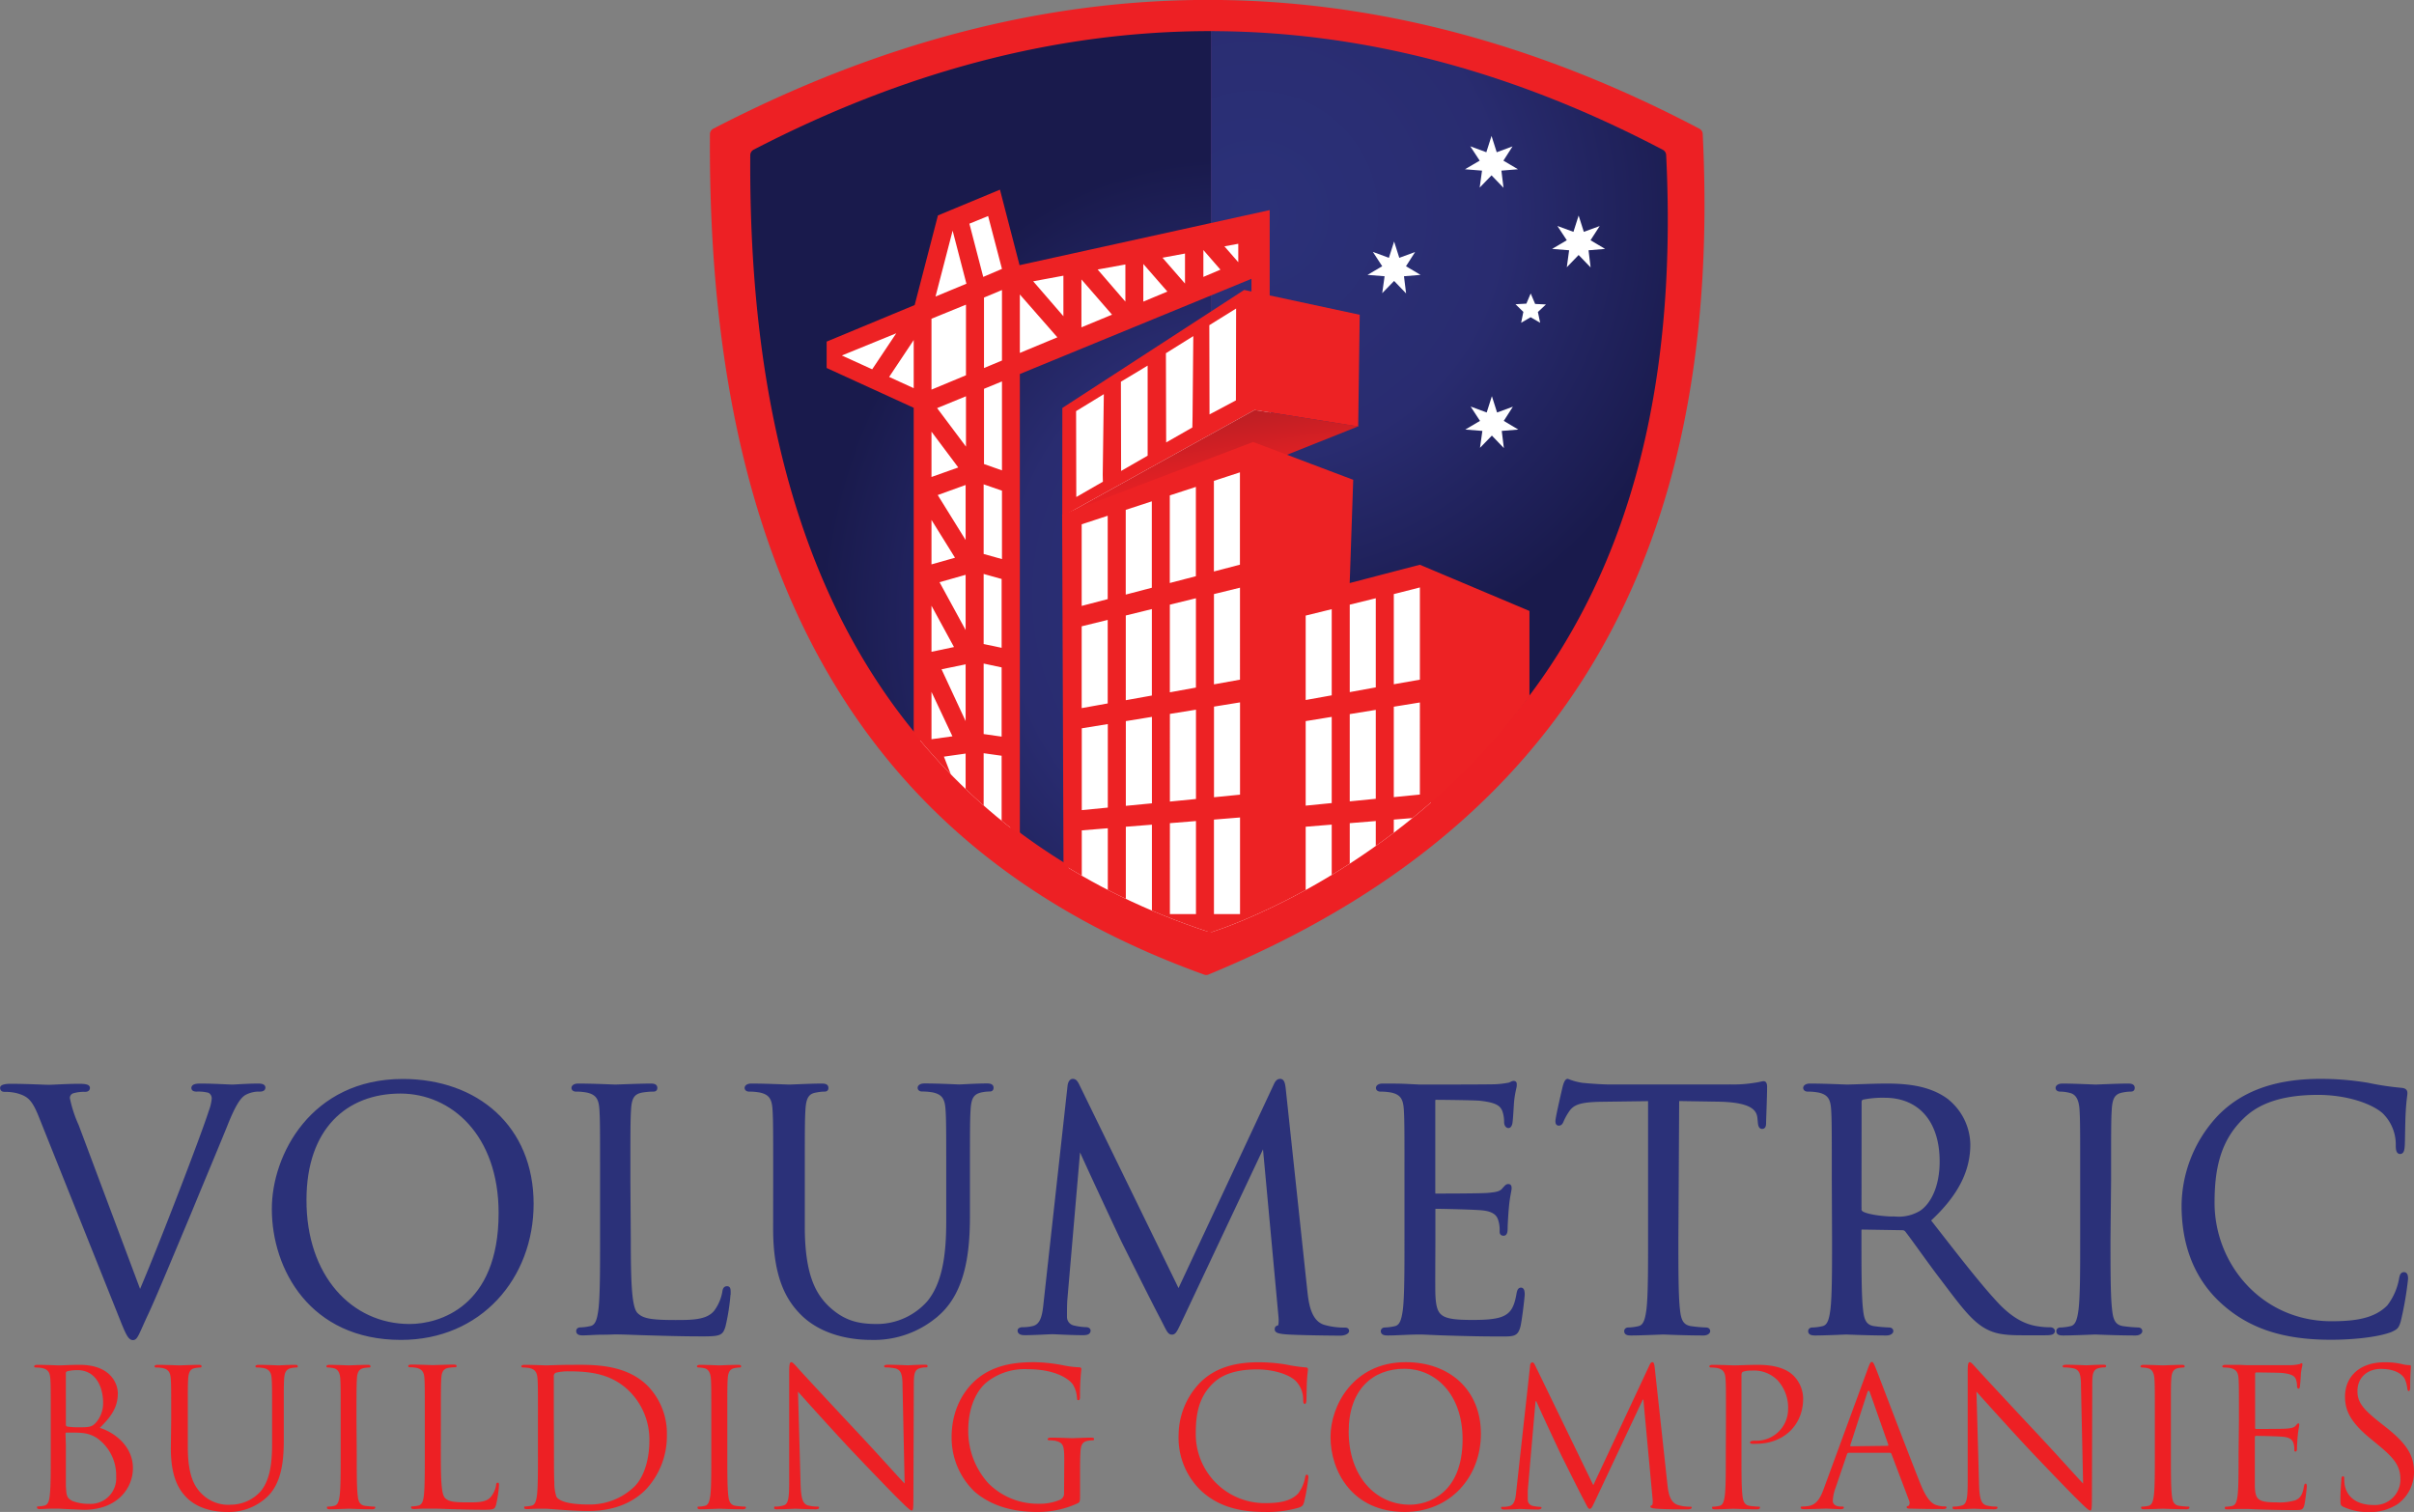 <svg xmlns="http://www.w3.org/2000/svg" xmlns:xlink="http://www.w3.org/1999/xlink" viewBox="0 0 479.44 300.31"><rect x="0" y="0" width="479.44" height="300.31" fill="#808080" stroke="none"/><defs><style>.cls-1{fill:none;}.cls-2{fill:#2b3179;stroke:#2b3179;stroke-miterlimit:10;stroke-width:0.68px;}.cls-3{fill:#ed2024;}.cls-4{clip-path:url(#clip-path);}.cls-5,.cls-7{fill:#fff;}.cls-6{fill:#ed2224;}.cls-6,.cls-7{fill-rule:evenodd;}.cls-8{fill:url(#New_Gradient_Swatch_1);}.cls-9{fill:url(#New_Gradient_Swatch_2);}.cls-10{fill:url(#New_Gradient_Swatch_2-2);}.cls-11{clip-path:url(#clip-path-2);}.cls-12{fill:url(#New_Gradient_Swatch_1-2);}</style><clipPath id="clip-path"><path class="cls-1" d="M148.94,31c-.76,9.51-7.54,121.54,90.84,153.94a1.17,1.17,0,0,0,.74,0c6.58-2.12,99.51-34.28,89.92-154a1.23,1.23,0,0,0-.56-.93c-7-4.35-85.55-50.72-180.31,0A1.2,1.2,0,0,0,148.94,31Z"/></clipPath><linearGradient id="New_Gradient_Swatch_1" x1="234.75" y1="109.21" x2="235.84" y2="125.98" gradientTransform="matrix(1.01, -0.09, 0, 0.99, 0.93, -5.56)" gradientUnits="userSpaceOnUse"><stop offset="0" stop-color="#b61f24"/><stop offset="1" stop-color="#ed2024"/></linearGradient><radialGradient id="New_Gradient_Swatch_2" cx="242.1" cy="125.4" fx="227.735" r="94.11" gradientTransform="matrix(-0.01, 1, -0.86, -0.01, 353.78, -115.23)" gradientUnits="userSpaceOnUse"><stop offset="0" stop-color="#2b3179"/><stop offset="0.53" stop-color="#292c70"/><stop offset="1" stop-color="#191a4c"/></radialGradient><radialGradient id="New_Gradient_Swatch_2-2" cx="249.3" cy="42.44" fx="249.301" r="92.1" gradientTransform="matrix(1, 0, 0, 1, 0, 0)" xlink:href="#New_Gradient_Swatch_2"/><clipPath id="clip-path-2"><path class="cls-1" d="M148.93,30.73c-.76,9.53-7.56,121.87,91.09,154.37a1.17,1.17,0,0,0,.74,0c6.6-2.12,99.79-34.37,90.17-154.42a1.2,1.2,0,0,0-.56-.92c-7-4.37-85.79-50.87-180.81,0A1.18,1.18,0,0,0,148.93,30.73Z"/></clipPath><linearGradient id="New_Gradient_Swatch_1-2" x1="234.98" y1="109.07" x2="236.07" y2="125.89" xlink:href="#New_Gradient_Swatch_1"/></defs><g id="Layer_2" data-name="Layer 2"><g id="Layer_1-2" data-name="Layer 1"><path class="cls-2" d="M27.8,256.92c3.79-8.74,12.53-31.5,14-36.2a9.26,9.26,0,0,0,.59-2.48,1.6,1.6,0,0,0-.85-1.5,8.26,8.26,0,0,0-2.48-.26c-.39,0-.71-.07-.71-.39s.39-.53,1.43-.53c2.61,0,5.61.2,6.39.2.4,0,3.2-.2,5.09-.2.72,0,1.11.14,1.11.46s-.26.46-.78.46a5.93,5.93,0,0,0-3.13.78c-.85.59-1.83,1.7-3.59,6.13-.72,1.83-4,9.66-7.31,17.68-4,9.53-6.91,16.57-8.41,19.77-1.83,3.91-2.09,5-2.74,5s-1.11-.92-2.35-4.05l-16-40c-1.44-3.65-2.42-4.37-4.7-5a10.2,10.2,0,0,0-2.48-.26c-.39,0-.52-.2-.52-.46s.65-.46,1.7-.46c3.13,0,6.85.2,7.63.2s3.59-.2,6.06-.2c1.18,0,1.77.14,1.77.46s-.2.46-.66.46a7.58,7.58,0,0,0-2.47.32,1.31,1.31,0,0,0-.85,1.31,24.79,24.79,0,0,0,1.76,5.41Z"/><path class="cls-2" d="M80,214.65c14.68,0,25.64,9.26,25.64,24.46,0,14.62-10.31,26.69-26,26.69-17.88,0-25.31-13.9-25.31-25.64C54.29,229.59,62,214.65,80,214.65Zm1.37,48.67c5.87,0,18-3.4,18-22.38,0-15.65-9.53-24.07-19.84-24.07-10.89,0-19,7.18-19,21.46C60.49,253.53,69.62,263.32,81.36,263.32Z"/><path class="cls-2" d="M124.94,246.1c0,9.58.26,13.76,1.43,14.93s2.74,1.5,7.83,1.5c3.46,0,6.33-.06,7.89-1.95a9.18,9.18,0,0,0,1.7-3.92c.06-.52.2-.85.59-.85s.39.27.39,1a42.07,42.07,0,0,1-1,6.53c-.46,1.5-.65,1.76-4.11,1.76-4.7,0-8.09-.13-10.83-.2s-4.76-.19-6.65-.19c-.26,0-1.37.06-2.68.06s-2.74.13-3.72.13c-.71,0-1-.13-1-.52,0-.2.13-.39.52-.39a10.14,10.14,0,0,0,2-.26c1.3-.26,1.63-1.7,1.89-3.59.33-2.74.33-7.89.33-14.16V234.48c0-10.17,0-12-.13-14.09s-.66-3.26-2.81-3.72a12.23,12.23,0,0,0-2.22-.19c-.26,0-.52-.13-.52-.39s.33-.53,1-.53c2.93,0,7,.2,7.37.2s5.09-.2,7-.2c.72,0,1,.14,1,.53s-.26.39-.53.39a15.26,15.26,0,0,0-2.15.19c-1.89.33-2.41,1.44-2.54,3.72-.13,2.09-.13,3.92-.13,14.09Z"/><path class="cls-2" d="M153.9,234.48c0-10.17,0-12-.13-14.09s-.65-3.26-2.8-3.72a12.39,12.39,0,0,0-2.22-.19c-.26,0-.52-.13-.52-.39s.32-.53,1-.53c2.94,0,6.91.2,7.5.2s4.5-.2,6.46-.2c.72,0,1,.14,1,.53s-.26.39-.52.39a9.65,9.65,0,0,0-1.63.19c-1.76.27-2.28,1.44-2.41,3.72-.13,2.09-.13,3.92-.13,14.09v9.14c0,9.39,2.08,13.43,4.89,16.11,3.2,3,6.13,3.59,9.85,3.59a13.72,13.72,0,0,0,10.24-4.7c3-3.72,3.79-9.26,3.79-16v-8.16c0-10.17,0-12-.14-14.09s-.65-3.26-2.8-3.72a12.23,12.23,0,0,0-2.22-.19c-.26,0-.52-.13-.52-.39s.33-.53,1-.53c2.94,0,6.53.2,6.92.2s3.52-.2,5.48-.2c.72,0,1,.14,1,.53s-.26.39-.52.39a9.54,9.54,0,0,0-1.63.19c-1.76.4-2.28,1.44-2.41,3.72-.13,2.09-.13,3.92-.13,14.09v7c0,7-.79,14.88-6,19.51A19.13,19.13,0,0,1,173,265.8c-2.21,0-8.8-.27-13.43-4.64-3.2-3.06-5.68-7.63-5.68-17.15Z"/><path class="cls-2" d="M259.32,256.53c.26,2.35.72,6,3.52,6.92a14.31,14.31,0,0,0,4.24.58c.33,0,.52.07.52.33s-.58.59-1.37.59c-1.43,0-8.48-.07-10.89-.26-1.5-.13-1.83-.33-1.83-.66s.13-.39.46-.45.39-1.18.26-2.35l-3.13-33.86h-.2l-16,33.92c-1.37,2.87-1.56,3.46-2.15,3.46s-.78-.65-2-3c-1.7-3.19-7.31-14.48-7.64-15.13-.58-1.18-7.89-16.83-8.61-18.6h-.26l-2.61,30.27c-.06,1-.06,2.22-.06,3.33a2.08,2.08,0,0,0,1.69,2,12.21,12.21,0,0,0,2.48.33c.26,0,.52.13.52.33,0,.45-.39.58-1.17.58-2.41,0-5.54-.19-6.07-.19s-3.72.19-5.48.19c-.65,0-1.1-.13-1.1-.58,0-.2.32-.33.65-.33a8.13,8.13,0,0,0,1.95-.2c2.16-.39,2.35-2.93,2.61-5.41l4.7-42.53c.07-.72.33-1.18.72-1.18s.65.26,1,1l20,41,19.18-41c.26-.59.52-1,1-1s.65.52.78,1.76Z"/><path class="cls-2" d="M279.28,234.48c0-10.17,0-12-.13-14.09s-.65-3.26-2.8-3.72a12.39,12.39,0,0,0-2.22-.19c-.26,0-.52-.13-.52-.39s.32-.53,1-.53c1.5,0,3.26,0,4.7.07l2.67.13c.46,0,13.44,0,14.94-.06a17.79,17.79,0,0,0,2.8-.33c.33-.07.59-.33.92-.33s.26.26.26.59-.33,1.24-.52,3.07c-.07.65-.2,3.52-.33,4.3-.06.33-.19.72-.46.72s-.52-.33-.52-.85a6.92,6.92,0,0,0-.39-2.35c-.46-1-1.11-1.82-4.63-2.21-1.11-.14-8.22-.2-8.94-.2-.26,0-.39.2-.39.65v18c0,.45.07.65.39.65.85,0,8.87,0,10.37-.13s2.48-.26,3.07-.92.72-.84,1-.84.33.13.33.52-.33,1.5-.53,3.65c-.13,1.31-.26,3.72-.26,4.18s0,1.24-.45,1.24-.46-.26-.46-.59a6.65,6.65,0,0,0-.26-2.15c-.26-.92-.85-2-3.39-2.29-1.77-.19-8.22-.32-9.33-.32a.41.41,0,0,0-.46.45V246c0,2.22-.06,9.79,0,11.16.2,4.5,1.18,5.35,7.57,5.35,1.69,0,4.56,0,6.26-.72s2.48-2,2.94-4.7c.13-.71.26-1,.58-1s.39.52.39,1-.52,5-.84,6.33c-.46,1.7-1,1.7-3.53,1.7-4.89,0-8.48-.13-11-.2s-4.11-.19-5.09-.19c-.13,0-1.24,0-2.61.06s-2.8.13-3.78.13c-.72,0-1.05-.13-1.05-.52,0-.2.13-.39.53-.39a10,10,0,0,0,1.95-.26c1.31-.26,1.63-1.7,1.9-3.59.32-2.74.32-7.89.32-14.16Z"/><path class="cls-2" d="M333,246c0,6.27,0,11.42.32,14.16.2,1.89.59,3.33,2.55,3.59a28.55,28.55,0,0,0,2.93.26c.39,0,.52.19.52.39s-.32.52-1,.52c-3.59,0-7.7-.19-8-.19s-4.44.19-6.4.19c-.71,0-1-.13-1-.52,0-.2.13-.39.52-.39a10.14,10.14,0,0,0,2-.26c1.3-.26,1.63-1.7,1.89-3.59.33-2.74.33-7.89.33-14.16V218.37l-9.66.13c-4,.07-5.61.52-6.65,2.09a11.56,11.56,0,0,0-1.11,2c-.2.52-.39.65-.65.65s-.33-.19-.33-.58c0-.66,1.31-6.27,1.44-6.79s.39-1.24.65-1.24a12.29,12.29,0,0,0,2.87.78c1.89.2,4.37.33,5.15.33h24.47a25.68,25.68,0,0,0,4.63-.33c1-.13,1.56-.32,1.82-.32s.33.39.33.78c0,2-.2,6.46-.2,7.18s-.19.84-.45.84-.46-.19-.52-1.1l-.07-.72c-.19-2-1.76-3.46-8-3.59l-8.22-.13Z"/><path class="cls-2" d="M364.15,234.48c0-10.17,0-12-.13-14.09s-.65-3.26-2.81-3.72a12.2,12.2,0,0,0-2.21-.19c-.27,0-.53-.13-.53-.39s.33-.53,1-.53c2.93,0,7,.2,7.37.2.72,0,5.67-.2,7.7-.2,4.11,0,8.48.4,11.94,2.88a11.41,11.41,0,0,1,4.5,8.87c0,4.82-2,9.65-7.9,15.07,5.35,6.85,9.79,12.65,13.57,16.7,3.52,3.72,6.33,4.43,8,4.69a15.29,15.29,0,0,0,2.54.2c.33,0,.59.19.59.39,0,.39-.39.52-1.56.52h-4.64c-3.65,0-5.28-.32-7-1.24-2.8-1.5-5.08-4.69-8.8-9.59-2.74-3.58-5.81-8-7.11-9.65a1.06,1.06,0,0,0-.85-.39l-8-.13c-.33,0-.46.19-.46.52V246c0,6.27,0,11.42.32,14.16.2,1.89.59,3.33,2.55,3.59a28.55,28.55,0,0,0,2.93.26c.4,0,.53.19.53.39s-.33.52-1.05.52c-3.59,0-7.7-.19-8-.19-.07,0-4.18.19-6.13.19-.72,0-1.05-.13-1.05-.52,0-.2.13-.39.52-.39a10.14,10.14,0,0,0,2-.26c1.31-.26,1.63-1.7,1.89-3.59.33-2.74.33-7.89.33-14.16Zm5.22,5.68a.84.84,0,0,0,.46.78c1,.59,4,1.05,6.84,1.05a8.49,8.49,0,0,0,4.9-1.24c2.28-1.57,4-5.09,4-10.05,0-8.15-4.31-13-11.29-13a20,20,0,0,0-4.37.39.79.79,0,0,0-.52.79Z"/><path class="cls-2" d="M418.82,246c0,6.27,0,11.42.32,14.16.2,1.89.59,3.33,2.55,3.59a28.55,28.55,0,0,0,2.93.26c.39,0,.52.19.52.39s-.32.52-1,.52c-3.59,0-7.7-.19-8-.19s-4.44.19-6.4.19c-.71,0-1-.13-1-.52,0-.2.13-.39.52-.39a10.14,10.14,0,0,0,2-.26c1.3-.26,1.63-1.7,1.89-3.59.33-2.74.33-7.89.33-14.16V234.48c0-10.17,0-12-.13-14.09s-.79-3.32-2.22-3.65a8.37,8.37,0,0,0-2-.26c-.27,0-.53-.13-.53-.39s.33-.53,1.05-.53c2.15,0,6.26.2,6.59.2s4.43-.2,6.39-.2c.72,0,1,.14,1,.53s-.26.39-.52.39a9.54,9.54,0,0,0-1.63.19c-1.76.33-2.28,1.44-2.41,3.72-.13,2.09-.13,3.92-.13,14.09Z"/><path class="cls-2" d="M441.52,258.75c-6.33-5.68-7.9-13.11-7.9-19.31a26,26,0,0,1,7.31-17.81c3.91-3.91,9.85-7,19.9-7a56.67,56.67,0,0,1,9.46.78,55.49,55.49,0,0,0,6.65,1c.72.07.85.33.85.72s-.2,1.31-.33,3.65c-.13,2.16-.13,5.74-.19,6.72s-.2,1.37-.59,1.37-.52-.45-.52-1.37a9,9,0,0,0-2.74-6.65c-2.29-2-7.31-3.72-13.05-3.72-8.68,0-12.72,2.54-15,4.76-4.77,4.57-5.88,10.37-5.88,17,0,12.46,9.6,23.88,23.55,23.88,4.9,0,8.75-.59,11.36-3.27a12.52,12.52,0,0,0,2.41-5.48c.13-.71.26-1,.65-1s.46.46.46,1a66.08,66.08,0,0,1-1.44,8.35c-.39,1.24-.52,1.37-1.69,1.9-2.61,1-7.57,1.5-11.75,1.5C453.26,265.8,446.67,263.38,441.52,258.75Z"/><path class="cls-3" d="M10.08,282.09c0-5.92,0-7-.08-8.19s-.38-1.9-1.63-2.17a7.65,7.65,0,0,0-1.29-.11c-.15,0-.3-.08-.3-.23s.19-.3.61-.3c1.7,0,4.09.11,4.28.11.91,0,2.4-.11,4.14-.11,6.23,0,7.59,3.79,7.59,5.69,0,3.11-1.78,5-3.57,6.83,2.81.87,6.57,3.57,6.57,8,0,4.06-3.19,8.27-9.68,8.27-.42,0-1.63-.07-2.73-.11s-2.16-.11-2.32-.11-.72,0-1.51,0-1.64.08-2.21.08c-.41,0-.6-.08-.6-.3s.07-.23.3-.23a6.36,6.36,0,0,0,1.14-.15c.76-.16,1-1,1.1-2.09.19-1.6.19-4.59.19-8.24Zm3,.84c0,.26.07.34.26.42a14.57,14.57,0,0,0,2.32.15c2.12,0,2.65-.08,3.45-1a5.85,5.85,0,0,0,1.37-3.83c0-3.15-1.41-6.53-5.13-6.53a8.65,8.65,0,0,0-1.82.19c-.34.08-.45.19-.45.42Zm0,4c0,2.92,0,7.63,0,8.2.12,1.86.12,2.39,1.29,3a9,9,0,0,0,3.34.57,5.07,5.07,0,0,0,5.36-5.39,9.07,9.07,0,0,0-3.69-7.59,6.26,6.26,0,0,0-3.15-1.1c-.49-.08-2.39-.08-3-.08-.15,0-.22.08-.22.27Z"/><path class="cls-3" d="M34,282.09c0-5.92,0-7-.08-8.19s-.38-1.9-1.63-2.17a7.65,7.65,0,0,0-1.29-.11c-.15,0-.31-.08-.31-.23s.19-.3.61-.3c1.71,0,4,.11,4.37.11s2.62-.11,3.75-.11c.42,0,.61.07.61.3s-.15.23-.3.23a6.12,6.12,0,0,0-.95.11c-1,.15-1.33.84-1.41,2.17s-.07,2.27-.07,8.19v5.32c0,5.46,1.21,7.82,2.84,9.37a7.42,7.42,0,0,0,5.74,2.09,8,8,0,0,0,5.95-2.73c1.75-2.17,2.21-5.39,2.21-9.3v-4.75c0-5.92,0-7-.08-8.19s-.38-1.9-1.63-2.17a7.74,7.74,0,0,0-1.29-.11c-.16,0-.31-.08-.31-.23s.19-.3.61-.3c1.71,0,3.8.11,4,.11s2-.11,3.19-.11c.42,0,.61.07.61.3s-.15.23-.3.23a6.12,6.12,0,0,0-1,.11c-1,.23-1.33.84-1.41,2.17s-.07,2.27-.07,8.19v4.06c0,4.1-.46,8.66-3.5,11.35a11.09,11.09,0,0,1-7.81,2.81c-1.29,0-5.13-.15-7.82-2.69-1.86-1.79-3.3-4.44-3.3-10Z"/><path class="cls-3" d="M70.85,288.77c0,3.65,0,6.64.19,8.24.11,1.1.34,1.93,1.48,2.09.53.07,1.37.15,1.71.15s.3.11.3.23-.19.3-.6.3c-2.09,0-4.48-.11-4.67-.11s-2.58.11-3.72.11c-.42,0-.61-.08-.61-.3s.08-.23.3-.23a6.25,6.25,0,0,0,1.14-.15c.76-.16.95-1,1.1-2.09.19-1.6.19-4.59.19-8.24v-6.68c0-5.92,0-7-.07-8.19s-.46-1.94-1.29-2.13a5.19,5.19,0,0,0-1.18-.15c-.15,0-.3-.08-.3-.23s.19-.3.6-.3c1.26,0,3.65.11,3.84.11s2.58-.11,3.72-.11c.41,0,.6.07.6.3s-.15.23-.3.23a6.25,6.25,0,0,0-1,.11c-1,.19-1.33.84-1.4,2.17s-.08,2.27-.08,8.19Z"/><path class="cls-3" d="M87.55,288.85c0,5.58.15,8,.84,8.69s1.59.87,4.55.87c2,0,3.68,0,4.59-1.14a5.12,5.12,0,0,0,1-2.27c0-.31.11-.5.34-.5s.23.16.23.57a23.5,23.5,0,0,1-.57,3.8c-.26.87-.38,1-2.39,1-2.73,0-4.71-.07-6.3-.11s-2.77-.11-3.87-.11c-.15,0-.8,0-1.56,0s-1.59.08-2.16.08c-.42,0-.61-.08-.61-.3s.08-.23.31-.23a6.25,6.25,0,0,0,1.13-.15c.76-.16,1-1,1.11-2.09.18-1.6.18-4.59.18-8.24v-6.68c0-5.92,0-7-.07-8.19s-.38-1.9-1.63-2.17a7.74,7.74,0,0,0-1.29-.11c-.15,0-.31-.08-.31-.23s.19-.3.61-.3c1.71,0,4.1.11,4.29.11s3-.11,4.1-.11c.42,0,.61.07.61.3s-.16.23-.31.23a9.76,9.76,0,0,0-1.25.11c-1.1.19-1.41.84-1.48,2.17s-.08,2.27-.08,8.19Z"/><path class="cls-3" d="M106.84,282.09c0-5.92,0-7-.08-8.19s-.38-1.9-1.63-2.17a7.65,7.65,0,0,0-1.29-.11c-.15,0-.3-.08-.3-.23s.19-.3.6-.3c1.71,0,4.1.11,4.29.11.46,0,2.85-.11,5.12-.11,3.76,0,10.71-.34,15.22,4.32a13.57,13.57,0,0,1,3.68,9.64,15.54,15.54,0,0,1-4.09,10.71c-1.64,1.7-5.05,4.36-11.5,4.36-1.64,0-3.65-.11-5.28-.23s-3-.22-3.15-.22-.72,0-1.52,0-1.63.08-2.2.08c-.42,0-.61-.08-.61-.3s.08-.23.31-.23a6.48,6.48,0,0,0,1.14-.15c.76-.16.94-1,1.1-2.09.19-1.6.19-4.59.19-8.24Zm3.18,4.1c0,4,0,7.52.08,8.24a8.39,8.39,0,0,0,.42,2.88c.49.72,2,1.52,6.45,1.52a12.73,12.73,0,0,0,9-3.53c2-1.94,3-5.58,3-9.07a13.59,13.59,0,0,0-3.64-9.56c-3.57-3.76-7.9-4.29-12.42-4.29a10.24,10.24,0,0,0-2.46.26.7.7,0,0,0-.46.76c0,1.29,0,5.16,0,8.09Z"/><path class="cls-3" d="M144.45,288.77c0,3.65,0,6.64.19,8.24.12,1.1.35,1.93,1.48,2.09.53.07,1.37.15,1.71.15s.31.11.31.23-.2.3-.61.3c-2.09,0-4.48-.11-4.67-.11s-2.58.11-3.72.11c-.42,0-.61-.08-.61-.3s.08-.23.31-.23a6.48,6.48,0,0,0,1.14-.15c.75-.16.94-1,1.1-2.09.19-1.6.19-4.59.19-8.24v-6.68c0-5.92,0-7-.08-8.19s-.46-1.94-1.29-2.13a5.19,5.19,0,0,0-1.18-.15c-.15,0-.3-.08-.3-.23s.19-.3.61-.3c1.25,0,3.64.11,3.83.11s2.58-.11,3.72-.11c.42,0,.61.07.61.3s-.16.23-.31.23a6.39,6.39,0,0,0-.95.11c-1,.19-1.32.84-1.4,2.17s-.08,2.27-.08,8.19Z"/><path class="cls-3" d="M159,294.62c.08,3.11.46,4.1,1.48,4.4a8.36,8.36,0,0,0,1.9.23c.19,0,.3.07.3.23s-.22.3-.68.3c-2.16,0-3.68-.11-4-.11s-1.94.11-3.65.11c-.37,0-.6,0-.6-.3s.11-.23.3-.23a5.5,5.5,0,0,0,1.56-.23c.95-.27,1.13-1.37,1.13-4.82l0-21.75c0-1.48.12-1.89.42-1.89s1,.83,1.33,1.21c.57.65,6.22,6.76,12.07,13,3.75,4,7.89,8.65,9.11,9.9l-.42-19.28c0-2.46-.31-3.3-1.48-3.6a10.29,10.29,0,0,0-1.86-.19c-.27,0-.31-.12-.31-.27s.31-.26.76-.26c1.71,0,3.53.11,3.95.11s1.67-.11,3.23-.11c.41,0,.68,0,.68.26s-.15.27-.42.27a3.47,3.47,0,0,0-.91.11c-1.25.27-1.4,1.1-1.4,3.38l-.08,22.24c0,2.5-.07,2.69-.34,2.69s-.76-.41-2.77-2.42c-.42-.38-5.88-6-9.91-10.29-4.4-4.74-8.69-9.53-9.9-10.89Z"/><path class="cls-3" d="M211.37,290.1c0-3.07-.19-3.49-1.71-3.91a7.65,7.65,0,0,0-1.29-.11c-.15,0-.3-.08-.3-.23s.19-.3.61-.3c1.7,0,4.1.11,4.29.11s2.58-.11,3.72-.11c.41,0,.6.07.6.3s-.15.23-.3.23a6.25,6.25,0,0,0-1,.11c-1,.19-1.33.84-1.4,2.17s-.08,2.35-.08,3.94v4.25c0,1.71,0,1.79-.49,2.05a18.79,18.79,0,0,1-8,1.71c-2.88,0-8.27-.38-12.49-4.06A14.83,14.83,0,0,1,189,285.43c0-6.07,3-10.36,6.34-12.48s7.17-2.39,10.09-2.39a32.85,32.85,0,0,1,5.81.64,18.94,18.94,0,0,0,3.07.38c.38,0,.46.19.46.34a47.38,47.38,0,0,0-.27,5.39c0,.61-.07.8-.34.8s-.23-.23-.27-.57a5.71,5.71,0,0,0-.79-2.51c-1-1.44-4-3.07-8.92-3.07a12.11,12.11,0,0,0-8.12,2.51c-2.2,1.74-3.76,5.2-3.76,9.64a15.46,15.46,0,0,0,4,10.51,13.83,13.83,0,0,0,9.95,4.06,10.32,10.32,0,0,0,4.32-.8,1.36,1.36,0,0,0,.76-1.33Z"/><path class="cls-3" d="M238.67,296.21A14.54,14.54,0,0,1,234.08,285a15.11,15.11,0,0,1,4.25-10.36c2.27-2.28,5.73-4.06,11.57-4.06a32.71,32.71,0,0,1,5.51.45,32.67,32.67,0,0,0,3.87.57c.41,0,.49.19.49.42s-.11.76-.19,2.12-.08,3.34-.11,3.91-.12.8-.34.8-.31-.27-.31-.8a5.28,5.28,0,0,0-1.59-3.87C255.9,273,253,272,249.64,272c-5,0-7.4,1.48-8.73,2.77-2.77,2.66-3.42,6-3.42,9.9a13.7,13.7,0,0,0,13.7,13.89c2.85,0,5.09-.34,6.61-1.89a7.29,7.29,0,0,0,1.4-3.19c.08-.42.15-.57.38-.57s.27.27.27.57a39.68,39.68,0,0,1-.84,4.86c-.23.72-.3.79-1,1.1a22.16,22.16,0,0,1-6.83.87C245.5,300.31,241.67,298.91,238.67,296.21Z"/><path class="cls-3" d="M279.21,270.56c8.54,0,14.91,5.38,14.91,14.23,0,8.5-6,15.52-15.14,15.52-10.4,0-14.73-8.08-14.73-14.91C264.25,279.25,268.73,270.56,279.21,270.56Zm.79,28.31c3.42,0,10.48-2,10.48-13,0-9.11-5.54-14-11.54-14-6.34,0-11.08,4.17-11.08,12.48C267.86,293.18,273.17,298.87,280,298.87Z"/><path class="cls-3" d="M331.17,294.92c.15,1.37.42,3.49,2.05,4a8.06,8.06,0,0,0,2.47.35c.19,0,.3,0,.3.19s-.34.34-.8.34c-.83,0-4.93,0-6.34-.15-.87-.08-1.06-.19-1.06-.38s.08-.23.27-.27.23-.68.15-1.37L326.39,278h-.12L317,297.69c-.8,1.67-.91,2-1.26,2s-.45-.38-1.17-1.74c-1-1.86-4.25-8.43-4.44-8.81-.34-.68-4.6-9.79-5-10.81h-.16L303.43,296c0,.6,0,1.29,0,1.93a1.23,1.23,0,0,0,1,1.18,7.06,7.06,0,0,0,1.44.19c.15,0,.3.07.3.19s-.23.34-.68.34c-1.41,0-3.23-.11-3.53-.11s-2.16.11-3.19.11c-.38,0-.64-.08-.64-.34s.18-.19.38-.19a4.59,4.59,0,0,0,1.13-.12c1.26-.22,1.37-1.7,1.52-3.15l2.73-24.74c0-.42.19-.68.42-.68s.38.15.57.57L316.44,295l11.16-23.84c.15-.34.31-.6.57-.6s.38.3.46,1Z"/><path class="cls-3" d="M342.79,282.09c0-5.92,0-7-.08-8.19s-.38-1.9-1.63-2.17a7.65,7.65,0,0,0-1.29-.11c-.15,0-.3-.08-.3-.23s.19-.3.61-.3c1.7,0,4,.11,4.28.11.84,0,3-.11,4.79-.11,4.74,0,6.45,1.59,7.05,2.16a6.59,6.59,0,0,1,1.9,4.52c0,5.39-3.94,9-9.33,9a5.36,5.36,0,0,1-.8,0c-.19,0-.42-.07-.42-.26s.23-.35,1-.35a6.29,6.29,0,0,0,6.56-6.18,8.06,8.06,0,0,0-2.12-5.85,6.58,6.58,0,0,0-5.2-1.89,4.7,4.7,0,0,0-1.63.22c-.23.08-.31.35-.31.73v15.59c0,3.65,0,6.64.19,8.24.12,1.1.34,1.93,1.48,2.09.53.07,1.37.15,1.71.15s.3.11.3.23-.19.3-.6.3c-2.09,0-4.48-.11-4.67-.11s-2.51.11-3.65.11c-.41,0-.6-.08-.6-.3s.07-.23.3-.23a6.36,6.36,0,0,0,1.14-.15c.76-.16.95-1,1.1-2.09.19-1.6.19-4.59.19-8.24Z"/><path class="cls-3" d="M370.92,272c.45-1.26.6-1.48.83-1.48s.38.19.84,1.36c.57,1.44,6.52,17.12,8.84,22.89,1.37,3.38,2.47,4,3.26,4.21a4.92,4.92,0,0,0,1.52.23c.23,0,.38,0,.38.23s-.34.3-.76.3-3.34,0-6-.08c-.72,0-1.14,0-1.14-.26s.12-.23.27-.27.46-.42.23-1l-3.53-9.34a.34.34,0,0,0-.34-.23H367.2a.4.4,0,0,0-.38.31l-2.28,6.71a8.06,8.06,0,0,0-.53,2.55c0,.76.8,1.1,1.44,1.1h.38c.27,0,.38.07.38.23s-.23.3-.57.3c-.91,0-2.54-.11-3-.11s-2.5.11-4.29.11c-.49,0-.72-.08-.72-.3s.15-.23.34-.23a10.75,10.75,0,0,0,1.1-.08c1.75-.23,2.51-1.67,3.19-3.57Zm3.94,15.18c.19,0,.19-.12.16-.27l-3.61-10.25q-.29-.85-.57,0L367.5,287c-.07.19,0,.27.11.27Z"/><path class="cls-3" d="M393.05,294.62c.07,3.11.45,4.1,1.48,4.4a8.3,8.3,0,0,0,1.9.23c.19,0,.3.07.3.23s-.23.3-.68.3c-2.17,0-3.69-.11-4-.11s-1.93.11-3.64.11c-.38,0-.61,0-.61-.3s.12-.23.31-.23a5.44,5.44,0,0,0,1.55-.23c.95-.27,1.14-1.37,1.14-4.82l0-21.75c0-1.48.11-1.89.42-1.89s.95.83,1.32,1.21c.57.65,6.23,6.76,12.07,13,3.76,4,7.9,8.65,9.11,9.9l-.42-19.28c0-2.46-.3-3.3-1.48-3.6a10.21,10.21,0,0,0-1.86-.19c-.26,0-.3-.12-.3-.27s.3-.26.76-.26c1.71,0,3.53.11,3.95.11s1.67-.11,3.22-.11c.42,0,.69,0,.69.26s-.16.27-.42.27a3.43,3.43,0,0,0-.91.11c-1.26.27-1.41,1.1-1.41,3.38l-.07,22.24c0,2.5-.08,2.69-.34,2.69s-.76-.41-2.77-2.42c-.42-.38-5.89-6-9.91-10.29-4.4-4.74-8.69-9.53-9.91-10.89Z"/><path class="cls-3" d="M431.16,288.77c0,3.65,0,6.64.19,8.24.11,1.1.34,1.93,1.48,2.09.53.07,1.36.15,1.7.15s.31.11.31.23-.19.3-.61.3c-2.09,0-4.48-.11-4.67-.11s-2.58.11-3.72.11c-.41,0-.6-.08-.6-.3s.07-.23.3-.23a6.36,6.36,0,0,0,1.14-.15c.76-.16.95-1,1.1-2.09.19-1.6.19-4.59.19-8.24v-6.68c0-5.92,0-7-.08-8.19s-.45-1.94-1.29-2.13a5.11,5.11,0,0,0-1.17-.15c-.15,0-.31-.08-.31-.23s.19-.3.61-.3c1.25,0,3.64.11,3.83.11s2.58-.11,3.72-.11c.42,0,.61.07.61.3s-.15.23-.3.23a6.12,6.12,0,0,0-.95.11c-1,.19-1.33.84-1.41,2.17s-.07,2.27-.07,8.19Z"/><path class="cls-3" d="M444.67,282.09c0-5.92,0-7-.07-8.19s-.38-1.9-1.64-2.17a7.56,7.56,0,0,0-1.29-.11c-.15,0-.3-.08-.3-.23s.19-.3.61-.3c.87,0,1.89,0,2.73,0l1.56.07c.26,0,7.81,0,8.69,0a9,9,0,0,0,1.63-.19c.19,0,.34-.19.53-.19s.15.16.15.35-.19.72-.3,1.78c0,.38-.12,2-.19,2.5,0,.19-.12.42-.27.42s-.3-.19-.3-.49A4.1,4.1,0,0,0,456,274c-.26-.61-.64-1.06-2.69-1.29-.65-.07-4.79-.11-5.2-.11-.15,0-.23.11-.23.38v10.47c0,.27,0,.38.23.38.49,0,5.16,0,6-.07s1.44-.16,1.79-.54.41-.49.57-.49.18.08.18.3-.18.88-.3,2.13c-.08.76-.15,2.16-.15,2.43s0,.72-.27.72-.26-.15-.26-.34a3.89,3.89,0,0,0-.15-1.25c-.16-.54-.5-1.18-2-1.33-1-.12-4.78-.19-5.42-.19a.24.24,0,0,0-.27.26v3.34c0,1.29,0,5.7,0,6.49.11,2.62.68,3.12,4.4,3.12a10.86,10.86,0,0,0,3.65-.42c1-.42,1.44-1.18,1.7-2.73.08-.42.16-.57.35-.57s.22.3.22.57-.3,2.88-.49,3.68c-.27,1-.57,1-2.05,1-2.85,0-4.93-.07-6.41-.11s-2.39-.11-3-.11c-.08,0-.72,0-1.52,0s-1.63.08-2.2.08-.61-.08-.61-.3.08-.23.3-.23a6.36,6.36,0,0,0,1.14-.15c.76-.16.95-1,1.1-2.09.19-1.6.19-4.59.19-8.24Z"/><path class="cls-3" d="M465.4,299.29c-.54-.27-.57-.42-.57-1.45,0-1.89.15-3.41.19-4,0-.42.11-.61.3-.61s.27.12.27.42a7,7,0,0,0,.11,1.41c.57,2.8,3.07,3.87,5.62,3.87a5.06,5.06,0,0,0,5.42-5.05c0-2.62-1.1-4.14-4.36-6.83l-1.71-1.41c-4-3.3-4.93-5.65-4.93-8.23,0-4.06,3-6.83,7.85-6.83a14.49,14.49,0,0,1,3.53.38,6.37,6.37,0,0,0,1.33.19c.31,0,.38.07.38.26s-.15,1.44-.15,4c0,.61-.08.88-.27.88s-.26-.19-.3-.5a6.93,6.93,0,0,0-.49-1.89c-.23-.42-1.25-2-4.75-2-2.62,0-4.66,1.64-4.66,4.41,0,2.16,1,3.53,4.63,6.37l1.06.84c4.48,3.53,5.54,5.88,5.54,8.92a7.87,7.87,0,0,1-3.23,6.3,10,10,0,0,1-5.73,1.59A11.61,11.61,0,0,1,465.4,299.29Z"/><g class="cls-4"><polygon class="cls-5" points="182.68 147.58 182.68 79.55 165.34 71.82 165.34 70.12 182.86 62.21 187.2 44.68 196.81 40.91 200.96 54.85 249.39 45.81 250.71 53.73 254.1 122.14 281.81 115.35 283.88 160.21 258.82 179.81 244.12 185.65 216.98 180.75 212.08 175.29 212.08 81.43 246 59.38 249.01 59.38 248.83 53.91 246.38 53.91 200.39 73.89 200.58 167.75 182.11 150.22 182.68 147.58"/><polygon class="cls-6" points="210.81 102.67 210.82 81.19 246.84 57.8 269.73 62.73 269.43 84.86 248.91 81.6 210.81 102.67"/><polygon class="cls-7" points="245.21 79.69 239.98 82.46 239.94 64.79 245.25 61.49 245.21 79.69 245.21 79.69"/><polygon class="cls-7" points="236.58 85.05 231.39 88.02 231.35 70.34 236.76 66.96 236.62 82.91 236.58 85.05"/><polygon class="cls-7" points="227.72 90.64 222.47 93.66 222.43 75.99 227.72 72.8 227.72 89.82 227.72 90.64"/><polygon class="cls-7" points="218.86 95.79 213.59 98.83 213.55 81.81 219.05 78.45 218.82 94.41 218.86 95.79"/><polygon class="cls-8" points="269.46 84.81 252.22 91.71 210.81 102.67 248.91 81.6 269.46 84.81"/><path class="cls-6" d="M198.86,53.64l-3.7,1.54-2.74-10.55,3.71-1.51,2.73,10.52ZM248.6,87.92l19.83,7.5-.7,20.45h0l8.73-2.28h0l5.16-1.35h0l21.72,9.16v63.69H211.11l-.32-82.74ZM246,157.79l-5.16.5V140.36l5.16-.84v18.27Zm-8.72.85-5.16.51V141.79l5.16-.84v17.69Zm-8.73.85-5.16.5V143.22l5.16-.85v17.12Zm-8.73.85-5.16.51V144.64l5.16-.84v16.54Zm-5.16,4.51,5.16-.42v17h-5.16V164.85Zm8.73-.71,5.16-.42v17.72H223.4v-17.3Zm8.73-.71,5.16-.42v18.43h-5.16v-18Zm8.72-.71,5.16-.42v19.14h-5.16V162.72ZM246,135l-5.16.93V118l5.16-1.27V135Zm-8.72,1.57-5.16.92V120.15l5.16-1.27v17.7Zm-8.73,1.57-5.16.92V122.29l5.16-1.27v17.13Zm-8.73,1.56-5.16.93v-16.2l5.16-1.27v16.54ZM246,112.23l-5.16,1.35V95.65L246,94v18.27Zm-8.72,2.28-5.16,1.35V98.51l5.16-1.69v17.69Zm-8.73,2.29-5.16,1.35V101.37l5.16-1.69V116.8Zm-8.73,2.29-5.16,1.34v-16.2l5.16-1.69v16.55Zm61.82,62.35V162.3l-5.16.42v18.72Zm-8.73,0V163l-5.16.42v18Zm-8.72,0V163.72l-5.16.42v17.3ZM259,122.29v16.78l5.16-.92V121L259,122.29Zm8.72-2.14V137.5l5.16-.93V118.88l-5.16,1.27Zm8.73-2.14v17.92l5.16-.92V116.74L276.49,118ZM259,143.22V160l5.16-.5V142.37l-5.16.85Zm8.72-1.43v17.36l5.16-.51V141l-5.16.84Zm8.73-1.43v17.93l5.16-.5V139.52l-5.16.84Zm-95.1-72.63v9.53L176.52,75l4.87-7.31Zm86.34-1h0m-15.83,5V42L202.35,52.9,198.48,38h0l-12.29,5.1-4.61,17.75-17.43,7.24V73.3l17.24,7.86h0V185.08h21V74.47l45.93-18.86V72.8ZM202.41,70.3V58.71l7.41,8.5-7.41,3.09Zm-3.57-12.47v14l-3.56,1.48v-14l3.56-1.46Zm0,18.1V93.55l-3.56-1.26V77.4l3.56-1.47Zm-7.13-15.18v14L185,77.55v-14l6.75-2.76Zm0,18.12v10L186,81.21l5.71-2.34ZM185,181.44V170.53l3.6,10.91Zm0-17.32V154l3.84,9.88-3.84.27Zm0-17.31v-9.39l4.14,8.8-4.14.59Zm0-17.33v-9.12l4.45,8.18-4.45.94Zm0-17.31v-8.81l4.65,7.49L185,112.17Zm0-17.32v-9l5.3,7.09L185,94.85Zm6.75,1.64v10.85l-5.52-8.9,5.52-2Zm0,17.72v10.94l-5.16-9.48,5.16-1.46Zm0,17.72v11.28L186.88,133l4.83-1Zm0,17.71v11.64l-4.29-11,4.29-.61Zm0,17.72v12l-3.88-11.75,3.88-.27Zm3.57,14.08V167.32l3.56.26v13.86Zm0-17.83v-14l3.56.51v13.78l-3.56-.25Zm0-17.83v-14l3.56.76v13.7l-3.56-.5Zm0-17.83V114.07l3.56,1v13.64l-3.56-.76Zm0-17.83V96.31l3.56,1.26v13.56l-3.56-1Zm19.37-44.91V55.73l6.06,7-6.06,2.52Zm12.26-5.1V52.66l4.76,5.47-4.76,2Zm11.82-4.91V49.9h0l3.38,3.89-3.39,1.41Zm4.17-6.06,2.74-.51v3.66l-2.74-3.15Zm-7.81,7.37-4.46-5.11,4.46-.83v5.94Zm-11.82,3.56-5.5-6.31,5.5-1v7.32ZM211,55v8l-6-6.91L211,55Zm-21.9-9,2.72,10.51-6.12,2.55,3.4-13.06Zm-16,27.46-6-2.73,10.73-4.38-4.75,7.11Z"/></g><polygon class="cls-5" points="276.54 48.22 277.57 51.45 280.7 50.3 278.89 53.11 281.78 54.83 278.5 55.09 278.91 58.5 276.54 56.02 274.19 58.45 274.65 55.09 271.28 54.83 274.19 53.11 272.33 50.27 275.51 51.45 276.54 48.22"/><polygon class="cls-5" points="295.91 78.85 296.94 82.08 300.07 80.93 298.26 83.75 301.14 85.46 297.87 85.73 298.28 89.13 295.91 86.66 293.56 89.08 294.02 85.73 290.64 85.46 293.56 83.75 291.7 80.91 294.88 82.08 295.91 78.85"/><polygon class="cls-5" points="313.09 43.08 314.12 46.31 317.25 45.16 315.44 47.97 318.33 49.68 315.05 49.95 315.46 53.35 313.09 50.88 310.74 53.31 311.21 49.95 307.83 49.68 310.74 47.97 308.88 45.13 312.06 46.31 313.09 43.08"/><polygon class="cls-5" points="295.84 27.3 296.87 30.53 300 29.38 298.19 32.19 301.07 33.91 297.8 34.18 298.21 37.58 295.84 35.11 293.49 37.53 293.95 34.18 290.57 33.91 293.49 32.19 291.63 29.36 294.81 30.53 295.84 27.3"/><polygon class="cls-5" points="305.47 64.31 303.57 63.21 301.69 64.31 302.14 62.16 300.59 60.64 302.74 60.52 303.6 58.5 304.47 60.58 306.62 60.68 305.02 62.18 305.47 64.31"/><path class="cls-3" d="M141.65,25.57c65.55-34,130.85-34.23,195.87,0a1.22,1.22,0,0,1,.65,1c4.57,92.08-35.11,141-98.17,167a1.17,1.17,0,0,1-.88,0C179.3,172,140.35,124.12,141,26.65A1.23,1.23,0,0,1,141.65,25.57Z"/><path class="cls-9" d="M240.5,7.39V183l-2,1.42c-54.59-20.07-90.06-64.27-89.49-153.6a1.24,1.24,0,0,1,.65-1.08Q194.56,6.49,239.29,6.18h1.21V7.39"/><path class="cls-10" d="M241.71,6.19q44.37.36,88.55,23.57a1.22,1.22,0,0,1,.65,1c4.15,84-31.64,129-88.73,153.23a1.22,1.22,0,0,1-1.68-1.11V6.17Z"/><g class="cls-11"><polygon class="cls-5" points="182.76 147.61 182.76 79.39 165.37 71.64 165.37 69.94 182.94 62 187.29 44.42 196.93 40.64 201.09 54.63 249.66 45.56 250.98 53.49 254.38 122.1 282.16 115.29 284.24 160.27 259.11 179.93 244.37 185.79 217.15 180.87 212.24 175.39 212.24 81.28 246.26 59.16 249.28 59.16 249.09 53.68 246.63 53.68 200.52 73.72 200.71 167.83 182.19 150.26 182.76 147.61"/><polygon class="cls-6" points="210.97 102.58 210.99 81.03 247.1 57.59 270.05 62.52 269.75 84.72 249.17 81.44 210.97 102.58"/><polygon class="cls-7" points="245.46 79.53 240.22 82.31 240.18 64.59 245.5 61.28 245.46 79.53 245.46 79.53"/><polygon class="cls-7" points="236.81 84.91 231.61 87.88 231.56 70.16 237 66.76 236.85 82.76 236.81 84.91"/><polygon class="cls-7" points="227.93 90.51 222.66 93.54 222.62 75.82 227.93 72.62 227.93 89.69 227.93 90.51"/><polygon class="cls-7" points="219.04 95.68 213.76 98.72 213.72 81.66 219.23 78.29 219.01 94.29 219.04 95.68"/><polygon class="cls-12" points="269.79 84.67 252.49 91.58 210.97 102.58 249.17 81.44 269.79 84.67"/><path class="cls-6" d="M199,53.41,195.28,55l-2.75-10.57,3.72-1.52L199,53.41Zm49.88,34.38,19.88,7.51-.7,20.51h0l8.75-2.29h0l5.18-1.35h0l21.77,9.18v63.87H211.27l-.32-83Zm-2.6,70.05-5.17.51v-18l5.17-.84v18.31Zm-8.75.86-5.18.51V141.8l5.18-.84V158.7Zm-8.75.86-5.18.5V143.23l5.18-.84v17.17Zm-8.76.85-5.17.5V144.66l5.17-.84v16.59Zm-5.17,4.52,5.17-.42v17.05h-5.17V164.93Zm8.75-.72,5.18-.41v17.76h-5.18V164.21Zm8.75-.71,5.18-.42v18.48h-5.18V163.5Zm8.76-.71,5.17-.42v19.19H241.1V162.79ZM246.27,135l-5.17.93V118l5.17-1.27V135Zm-8.75,1.57-5.18.94V120.1l5.18-1.27v17.74Zm-8.75,1.58-5.18.93V122.25l5.18-1.27v17.17ZM220,139.72l-5.17.93V124.4l5.17-1.27v16.59Zm26.26-27.56-5.17,1.35v-18l5.17-1.69v18.32Zm-8.75,2.29-5.18,1.35V98.4l5.18-1.69v17.74Zm-8.75,2.29-5.18,1.36V101.27l5.18-1.69v17.16ZM220,119l-5.17,1.35V104.14l5.17-1.7V119Zm62,62.52V162.37l-5.18.42v18.77Zm-8.76,0V163.08l-5.17.42v18.06Zm-8.75,0V163.79l-5.17.42v17.35Zm-5.17-59.31v16.83l5.17-.93V121l-5.17,1.27Zm8.75-2.15v17.41l5.17-.94V118.83l-5.17,1.27Zm8.75-2.15v18L282,135V116.68L276.83,118Zm-17.5,25.28v16.83l5.17-.51V142.39l-5.17.84Zm8.75-1.43v17.41l5.17-.51V141l-5.17.84Zm8.75-1.43v18l5.18-.51V139.53l-5.18.84ZM181.47,67.54V77.1l-4.88-2.23,4.88-7.33Zm86.58-1h0m-15.88,5V41.73L202.49,52.67l-3.89-15h0l-12.32,5.12-4.62,17.8-17.48,7.26v5.24L181.47,81h0v104.2h21.08V74.29l46-18.91V72.62Zm-49.62-1.38V58.49L210,67l-7.43,3.09ZM199,57.61v14l-3.57,1.49v-14L199,57.61Zm0,18.15V93.43l-3.57-1.26V77.23L199,75.76Zm-7.15-15.22v14L185,77.39V63.31l6.78-2.77Zm0,18.17v10l-5.73-7.65,5.73-2.35ZM185,181.56V170.62l3.62,10.94Zm0-17.36V154l3.86,9.92-3.86.27Zm0-17.37v-9.41l4.16,8.83-4.16.58Zm0-17.37v-9.15l4.47,8.21-4.47.94Zm0-17.36v-8.83l4.67,7.51L185,112.1Zm0-17.36v-9l5.32,7.11L185,94.74Zm6.78,1.64v10.88l-5.54-8.93,5.54-2Zm0,17.76v11l-5.18-9.5,5.18-1.47Zm0,17.77v11.32L187,132.94l4.85-1Zm0,17.77v11.67l-4.31-11.06,4.31-.61Zm0,17.76V179.5l-3.89-11.78,3.89-.28Zm3.58,14.12V167.41l3.57.25v13.9Zm0-17.88V149.61l3.57.5v13.83l-3.57-.26Zm0-17.88v-14l3.57.76v13.75l-3.57-.51Zm0-17.87V114l3.57,1v13.67l-3.57-.75Zm0-17.89V96.2L199,97.46v13.59l-3.57-1Zm19.42-45V55.5l6.08,7L214.82,65Zm12.29-5.11V52.43l4.78,5.48-4.78,2ZM239,55V49.66h0l3.39,3.9L239,55Zm4.18-6.07,2.75-.51v3.66l-2.75-3.15Zm-7.83,7.39-4.47-5.13,4.47-.83v6Zm-11.86,3.57L218,53.53l5.51-1v7.34Zm-12.29-5.08v8l-6-6.94,6-1.11Zm-22-9,2.74,10.54-6.14,2.55,3.4-13.09Zm-16,27.53-6-2.73L178,66.2l-4.76,7.13Z"/></g><polygon class="cls-5" points="276.88 47.97 277.91 51.21 281.05 50.06 279.24 52.88 282.13 54.6 278.84 54.87 279.26 58.28 276.88 55.8 274.52 58.23 274.99 54.87 271.6 54.6 274.52 52.88 272.66 50.03 275.85 51.21 276.88 47.97"/><polygon class="cls-5" points="296.3 78.69 297.33 81.93 300.47 80.78 298.66 83.6 301.55 85.32 298.26 85.59 298.68 89 296.3 86.52 293.94 88.95 294.41 85.59 291.02 85.32 293.94 83.6 292.08 80.75 295.27 81.93 296.3 78.69"/><polygon class="cls-5" points="313.53 42.81 314.56 46.05 317.71 44.9 315.89 47.72 318.79 49.44 315.5 49.71 315.91 53.12 313.53 50.65 311.18 53.08 311.64 49.71 308.26 49.44 311.18 47.72 309.31 44.88 312.5 46.05 313.53 42.81"/><polygon class="cls-5" points="296.23 27 297.26 30.24 300.4 29.08 298.59 31.91 301.48 33.62 298.19 33.89 298.61 37.3 296.23 34.83 293.88 37.26 294.34 33.89 290.95 33.62 293.88 31.91 292.01 29.06 295.2 30.24 296.23 27"/><polygon class="cls-5" points="305.89 64.11 303.99 63.01 302.11 64.11 302.55 61.95 300.99 60.43 303.15 60.31 304.01 58.29 304.89 60.37 307.04 60.47 305.44 61.97 305.89 64.11"/></g></g></svg>